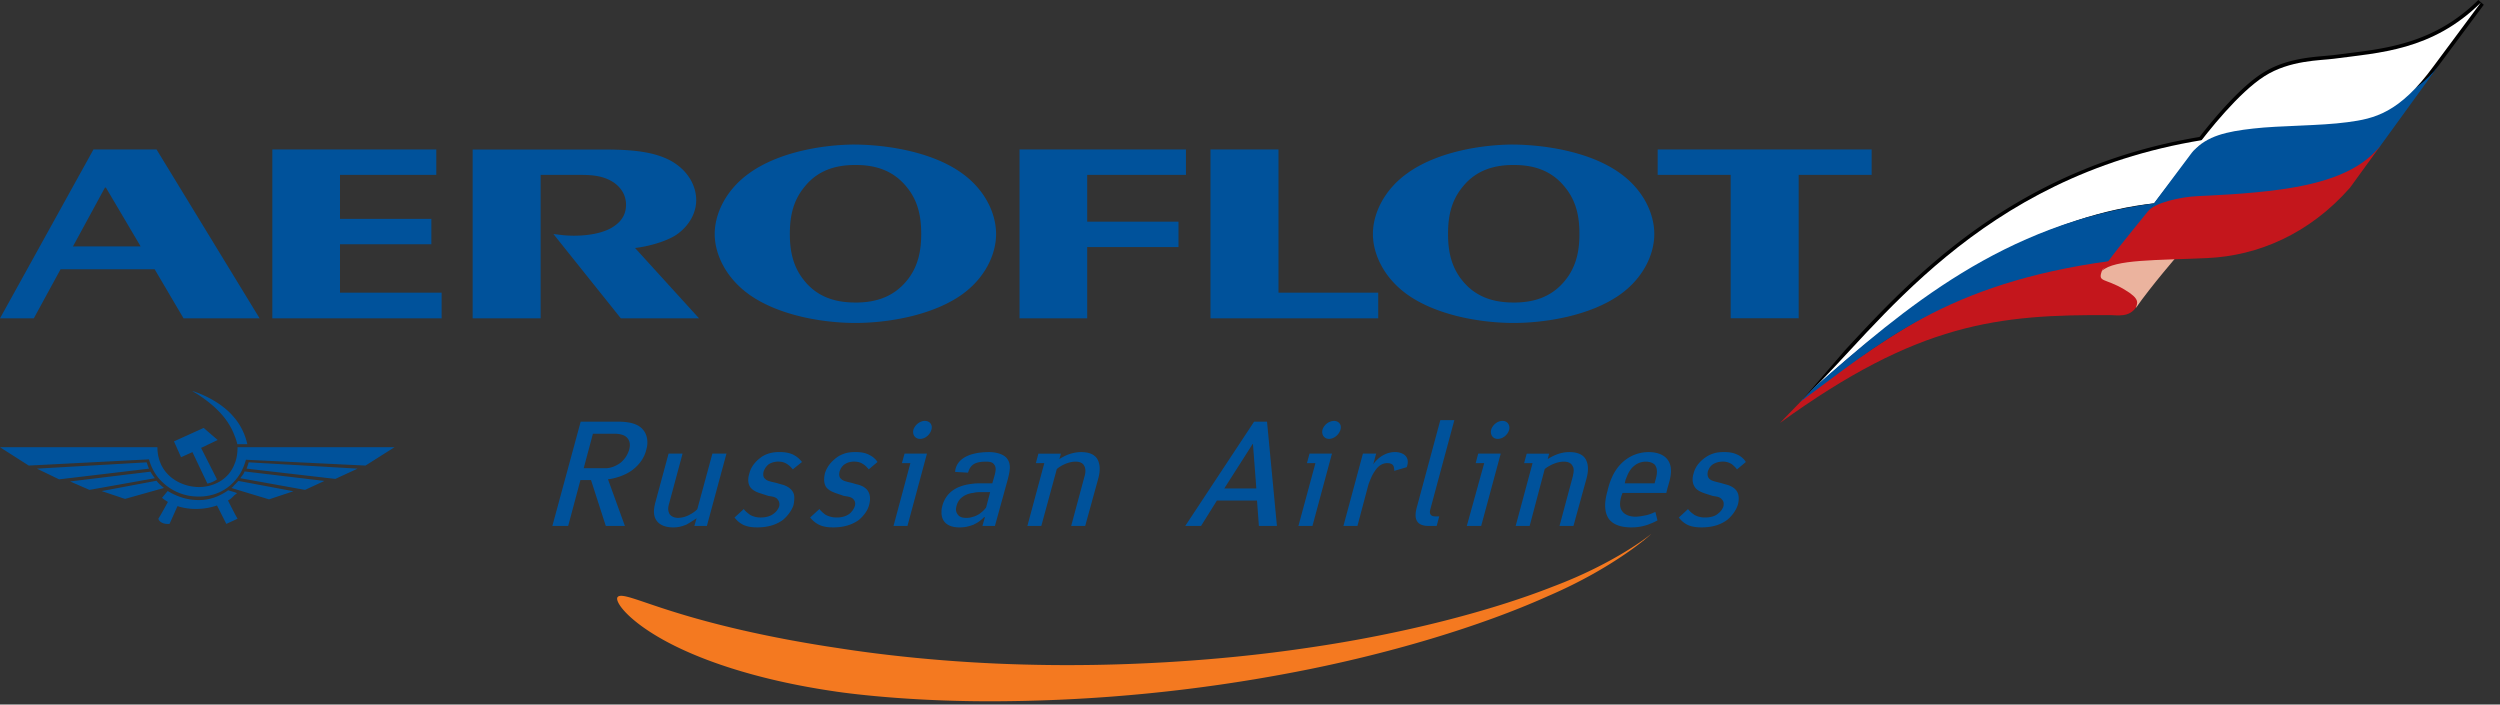 <svg width="110" height="31" fill="none" xmlns="http://www.w3.org/2000/svg"><rect width="100%" height="100%" fill="#333333" stroke="none"/><path fill-rule="evenodd" clip-rule="evenodd" d="M3.936 21.555l-.852-.371 3.534-.43c.062.102.123.192.195.287l-2.877.514zm9.485 0l.853-.394-3.514-.418c-.03.113-.124.203-.187.298l2.848.514zm-.513.06l-1.07.357-1.522-.46-.132-.042c.05-.04.092-.08.132-.133.064-.05.115-.123.175-.176l2.417.453zm2.825-.995l-.978.452-3.904-.452c.032-.09.063-.184.092-.278l4.79.278zm.35-.135l1.274-.807h-6.905c0 .288-.042.534-.136.747-.265.686-.933 1.015-1.601 1.005-.656-.019-1.326-.357-1.623-.983a1.781 1.781 0 01-.165-.769H0l1.264.807 5.292-.273c.102.377.29.706.536.949a2.265 2.265 0 001.623.687c.586.012 1.18-.202 1.6-.675.228-.245.402-.563.506-.945l5.26.257h.001zm-5.767 2.093l.136.246-.136.063-.358.164-.41-.811a2.87 2.87 0 01-.833.152 2.675 2.675 0 01-.906-.122l-.348.78c-.114.01-.268 0-.37-.073a.269.269 0 01-.124-.152l.125-.207.297-.532c-.093-.063-.175-.104-.258-.185l.247-.297c.423.257.885.398 1.338.398.452.012.902-.132 1.324-.43l.276.083.115.042-.115.091c-.081.082-.152.163-.285.235l.285.555zm0-4.194c.267.317.464.71.567 1.16h-.441a2.367 2.367 0 00-.127-.39c-.294-.778-.902-1.332-1.6-1.793l-.268-.164.268.092c.635.256 1.2.605 1.6 1.095zm-1.192 2.892c.116-.02.289-.082.423-.185l-.7-1.383.73-.348-.615-.532-.247.112-1.06.48.311.697.502-.224.656 1.383zm-1.91.194c-.041-.03-.083-.07-.122-.102a1.191 1.191 0 01-.204-.215l-2.416.454 1.028.345 1.714-.482zm-.658-.85c-.04-.09-.07-.183-.102-.277l-4.83.277.976.471 3.956-.47z" fill="#00529B"/><path fill-rule="evenodd" clip-rule="evenodd" d="M36.904 28.52c1.593.25 4.645.643 8.382.725 3.73.093 8.115-.124 12.26-.742 4.143-.6 8.027-1.607 10.785-2.694 2.779-1.044 4.333-2.316 4.326-2.321.015.007-1.604 1.48-4.548 2.742-2.914 1.312-7.028 2.57-11.36 3.383a71.136 71.136 0 01-12.557 1.24c-3.691.042-6.56-.29-7.564-.447-3.474-.516-5.996-1.427-7.536-2.305-1.554-.883-2.072-1.682-1.91-1.837.172-.184.946.188 2.513.672 1.57.49 3.958 1.102 7.21 1.584z" fill="#F47920"/><path fill-rule="evenodd" clip-rule="evenodd" d="M103.253 2.351l-.592.075-.379.036c-.712.062-1.786.153-2.733.755-.94.598-2.017 1.847-2.77 2.809-8.161 1.363-12.636 6.186-15.596 9.381l-1.856 2.16.31-.096C85.2 12.353 90.16 9.615 94.805 9.103l.07-.007.618-.805 1.301-1.703c.535-.481 1.276-.65 2.366-.775l1.903-.121 2.251-.158c1.287-.171 2.391-.467 3.908-2.545l2.065-2.78-.242-.209c-1.895 1.872-3.964 2.126-5.791 2.35v.001zm.039.318c1.582-.194 3.338-.474 5.033-1.704l-1.364 1.837c-1.445 1.978-2.44 2.25-3.691 2.416l-2.222.154-1.925.125c-.813.091-1.405.264-1.925.522.725-.91 1.685-1.997 2.525-2.531.88-.561 1.906-.647 2.585-.706l.396-.04.587-.073h.001zm-6.764 3.742a875.85 875.85 0 00-1.291 1.686l-.54.702c-3.968.456-8.157 2.516-12.731 6.242 2.89-3.097 7.175-7.297 14.563-8.63zm6.176-3.668h.002-.002z" fill="#000"/><path fill-rule="evenodd" clip-rule="evenodd" d="M79.533 17.36c5.902-4.302 9.075-6.01 16.085-6.072l-1.51 2.031c-.284.603-.725.576-1.19.548-5.012-.04-8.513.333-14.601 4.743l1.216-1.25z" fill="url(#paint0_linear)"/><path fill-rule="evenodd" clip-rule="evenodd" d="M79.529 17.354c5.94-5.466 10.898-7.928 15.258-8.409.386-.509 1.717-2.215 2.12-2.783C86.97 7.78 82.576 14.489 79.53 17.354z" fill="#fff"/><path fill-rule="evenodd" clip-rule="evenodd" d="M79.834 17.041c-.118.113-.528.553-.645.658 3.485-2.563 6.404-5.231 13.674-6.218.362-.41 1.42-1.796 1.918-2.536-6.628.899-10.962 4.59-14.947 8.096z" fill="url(#paint1_linear)"/><path fill-rule="evenodd" clip-rule="evenodd" d="M93.976 13.554c.064-.224.22-.39-.516-.824-.867-.509-1.167-.295-.975-.813.143-.393 2.005-1.175 3.364-.716 0 0-1.206 1.393-1.873 2.353z" fill="url(#paint2_linear)"/><path fill-rule="evenodd" clip-rule="evenodd" d="M99.198 5.522c-1.36.181-2.217.519-2.762 1.203l-1.898 2.536c.414-.369 1.665-.55 3.02-.585l.19.004.173-.004.605-.02c1.923-.074 4.592-.345 6.151-2.156l2.335-3.22.28-.384c-2.029 2.664-6.656 2.434-8.094 2.625z" fill="#00529B"/><path fill-rule="evenodd" clip-rule="evenodd" d="M100.325 8.34c-1.459.203-3.127.264-3.605.288-.817.036-1.903.296-2.203.66-.916 1.135-1.793 2.193-2.031 2.63.56-.516 2.4-.46 4.635-.563 2.232-.101 4.493-1.064 6.276-3.092l1.355-1.867c-.907 1.16-2.505 1.676-4.427 1.944z" fill="#C4161C"/><path fill-rule="evenodd" clip-rule="evenodd" d="M102.682 2.585c-.593.08-1.933.058-3.046.768-1.116.71-2.46 2.393-3.12 3.28.614-.655 1.429-.842 2.625-.977 1.195-.137 2.923-.114 4.15-.28 1.18-.156 2.277-.392 3.799-2.479l2.066-2.781c-2.141 2.115-4.48 2.203-6.474 2.469z" fill="url(#paint3_linear)"/><path fill-rule="evenodd" clip-rule="evenodd" d="M14.96 12.876v-2.127h4.02V9.63h-4.02V7.695h4.237V6.577h-7.214v7.43h7.448v-1.131h-4.47zM23.788 14.006V7.695h1.75c.533 0 1.025.04 1.474.339.327.232.533.562.533.971 0 .342-.122.694-.573.979-.588.382-1.611.434-2.254.357l-.368-.044 2.966 3.709h3.441l-2.815-3.095c.505-.055 1.313-.255 1.803-.57.587-.397.888-.983.888-1.53 0-.611-.33-1.277-1.078-1.715-.89-.503-2.105-.518-3.225-.518h-5.533v7.429h2.99v-.001zM47.836 9.753V7.695h4.346V6.577H44.86v7.43h2.976V10.87h4.018V9.753h-4.018zM53.261 6.577v7.43h7.38v-1.131h-4.387v-6.3h-2.993zM82.351 6.577h-9.413v1.118h3.211v6.31h2.993v-6.31h3.21V6.577zM66.598 6.36c-1.393 0-3.347.315-4.66 1.252-1.04.736-1.53 1.789-1.53 2.685 0 .888.49 1.938 1.53 2.674 1.313.925 3.267 1.239 4.66 1.239 1.393 0 3.361-.315 4.672-1.24 1.04-.735 1.519-1.785 1.519-2.673 0-.896-.48-1.949-1.52-2.685-1.31-.937-3.278-1.238-4.67-1.251zm0 6.951c-.739 0-1.613-.164-2.257-.969-.532-.653-.627-1.404-.627-2.045 0-.666.095-1.403.627-2.056.644-.82 1.518-.982 2.257-.982.75 0 1.614.162 2.265.982.535.653.632 1.39.632 2.056 0 .64-.097 1.392-.632 2.045-.651.806-1.515.97-2.265.97zM37.637 6.36c-1.392 0-3.346.315-4.657 1.252-1.04.736-1.533 1.789-1.533 2.685 0 .888.493 1.938 1.533 2.674 1.311.925 3.265 1.239 4.657 1.239s3.362-.315 4.674-1.24c1.037-.735 1.517-1.785 1.517-2.673 0-.896-.48-1.949-1.517-2.685C41 6.675 39.03 6.374 37.637 6.361zm0 6.951c-.738 0-1.613-.164-2.254-.969-.533-.653-.63-1.404-.63-2.045 0-.666.097-1.403.63-2.056.641-.82 1.516-.982 2.254-.982.75 0 1.613.162 2.268.982.533.653.628 1.39.628 2.056 0 .64-.095 1.392-.628 2.045-.655.806-1.518.97-2.268.97zM1.488 14.006l1.176-2.157h4.142l1.27 2.157h3.346l-4.534-7.43H4.113L0 14.007H1.49zm1.722-3.163l1.408-2.589h.042l1.529 2.589H3.21zM31.345 19.96l-.663 2.44c-.082.097-.21.178-.325.24a1.108 1.108 0 01-.52.147c-.162 0-.306-.065-.372-.164-.048-.082-.096-.21-.032-.437l.6-2.227h-.616l-.581 2.147c-.05.196-.13.534.047.792.098.146.31.308.744.308.18 0 .358-.031.586-.129.145-.084.305-.18.436-.276l-.096.34h.55l.861-3.181h-.619zM35.288 20.327a1.139 1.139 0 00-.359-.307c-.206-.11-.435-.129-.632-.129-.21 0-.47.02-.76.194-.21.148-.47.372-.565.745-.086.274-.051.483.047.614.113.146.307.225.472.273l.306.1c.16.032.323.032.42.158a.34.34 0 01.066.308.664.664 0 01-.227.307c-.113.098-.309.18-.583.18a.918.918 0 01-.47-.117c-.128-.095-.227-.176-.276-.255l-.407.373c.293.383.652.434 1.006.434.242 0 .73-.031 1.136-.339.224-.193.388-.438.454-.647.032-.164.064-.403-.016-.551-.115-.225-.374-.322-.52-.355l-.227-.066c-.29-.065-.42-.096-.486-.178-.063-.046-.114-.144-.063-.337a.699.699 0 01.224-.308.788.788 0 01.423-.113c.146 0 .275.034.39.113.097.064.177.146.242.228l.405-.325zM38.61 20.327a.872.872 0 00-.355-.307c-.193-.11-.423-.129-.615-.129-.224 0-.47.02-.762.194-.21.148-.47.372-.583.745-.062.274-.032.483.065.614.113.146.326.225.47.273l.29.1c.163.032.327.032.439.158.049.066.097.148.049.308a.765.765 0 01-.212.307c-.114.098-.307.18-.583.18-.178 0-.323-.036-.485-.117a1.397 1.397 0 01-.276-.255l-.406.373c.312.383.667.434 1.021.434.245 0 .729-.031 1.136-.339.226-.193.389-.438.437-.647.05-.164.064-.403-.016-.551-.097-.225-.357-.322-.517-.355l-.229-.066c-.277-.065-.402-.096-.47-.178-.063-.046-.111-.144-.063-.337.032-.08.08-.212.226-.308a.73.73 0 01.404-.113c.165 0 .292.034.407.113.098.064.177.146.243.228l.386-.325zM39.8 19.959l-.116.418h.373l-.742 2.763h.613l.858-3.181h-.987zm.389-1.05c-.052.224.08.402.293.402.226 0 .435-.179.5-.403.063-.212-.065-.389-.293-.389-.207 0-.435.177-.5.39zM45.818 23.14l.682-2.504c.214-.179.537-.324.827-.324.21 0 .327.08.373.177.098.147.05.387.015.485l-.583 2.167h.617l.583-2.117c.066-.26.096-.567-.049-.825-.13-.209-.371-.307-.713-.307-.209 0-.566.049-.957.308l.066-.24h-.99l-.111.417h.371l-.744 2.764h.613zM25.55 18.552l-1.246 4.589H25l.539-2.018h.466l.65 2.018h.84l-.744-2.053c.342-.035.796-.194 1.07-.405.306-.226.536-.55.613-.888.099-.326.053-.662-.14-.886-.261-.325-.78-.357-1.153-.357h-1.59zm1.153 2.049h-1.02l.406-1.517h.924c.098 0 .403 0 .566.162.096.097.178.259.11.517a1.145 1.145 0 01-.386.598c-.21.16-.439.226-.6.24zM42.82 21.282c-.648.065-1.184.323-1.361.987-.017.078-.033.145-.033.209v.112c.016.357.258.616.793.616.193 0 .388-.031.6-.116.018 0 .033-.013.064-.03.212-.097.37-.26.422-.307h.032l-.11.388h.55l.566-2.053c.082-.324.16-.647-.018-.889-.147-.226-.517-.307-.807-.307-.278 0-.52.033-.699.081-.565.144-.778.485-.794.791l.569.033c.046-.16.113-.275.225-.356.131-.095.325-.129.568-.129.131 0 .291.015.356.13.099.113.065.274.034.421l-.115.403h-.453c-.131 0-.274 0-.389.016zm0 1.453a.82.82 0 01-.294.052c-.126 0-.29-.015-.386-.148-.08-.114-.099-.226-.049-.388a.68.68 0 01.258-.387.972.972 0 01.47-.176c.08-.02.178-.034.294-.034h.453l-.178.677c-.099.13-.195.21-.31.292-.096.051-.179.1-.259.112zM57.618 19.959l-.112.418h.373l-.748 2.763h.617l.858-3.181h-.988zm.57-1.05c-.05.224.079.402.292.402.208 0 .435-.179.5-.403.066-.212-.065-.389-.292-.389a.564.564 0 00-.5.39zM59.968 19.96l-.857 3.18h.616l.486-1.827c.08-.209.16-.42.276-.58.194-.308.418-.356.55-.356.082 0 .177.015.243.08.046.05.065.144.065.26l.551-.162c.111-.322 0-.502-.193-.596a.744.744 0 00-.326-.068c-.357 0-.71.194-.956.533l.128-.465h-.582zM63.374 18.487l-1.02 3.782c-.079.29-.227.872.504.872h.356l.112-.42h-.176c-.307 0-.228-.26-.213-.322l1.054-3.912h-.617zM65.04 19.959l-.109.418h.374l-.765 2.763h.632l.86-3.181h-.992zm.569-1.05c-.05.224.08.402.291.402.228 0 .44-.179.503-.403.048-.212-.082-.389-.29-.389-.228 0-.438.177-.504.39zM67.305 23.14l.663-2.504c.227-.179.552-.324.841-.324.212 0 .327.08.374.177.113.147.033.387.017.485l-.582 2.167h.614l.583-2.117c.065-.26.098-.567-.049-.825-.126-.209-.372-.307-.71-.307-.228 0-.553.049-.957.308l.064-.24h-.987l-.115.417h.372l-.743 2.764h.615zM76.817 20.327a.829.829 0 00-.341-.307c-.21-.11-.418-.129-.614-.129-.23 0-.47.02-.76.194-.228.148-.487.372-.584.745-.085.274-.033.483.063.614.098.146.309.225.455.273l.308.1c.16.032.326.032.418.158.068.066.1.148.068.308a.641.641 0 01-.227.307c-.099.098-.292.18-.583.18a.961.961 0 01-.472-.117c-.129-.095-.224-.176-.274-.255l-.405.373c.29.383.65.434 1.005.434.259 0 .73-.031 1.134-.339.228-.193.387-.438.454-.647.049-.164.066-.403-.013-.551-.1-.225-.378-.322-.52-.355l-.23-.066c-.271-.065-.404-.096-.484-.178-.05-.046-.113-.144-.066-.337.033-.08.078-.212.228-.308a.804.804 0 01.421-.113.7.7 0 01.402.113c.083.064.163.146.229.228l.388-.325zM52.15 23.14h.697l.697-1.116h1.765l.082 1.117h.794l-.436-4.589h-.568l-3.03 4.589h-.001zm1.718-1.648l1.247-1.955h.015l.149 1.956h-1.411zM71.393 21.688h1.925l.051-.21c.129-.425.257-.86.033-1.213-.195-.305-.584-.373-.86-.373-.411 0-.805.146-1.118.42-.423.372-.597.871-.695 1.293-.097.34-.196.856.063 1.23.243.32.683.37.989.37.248 0 .477-.034.715-.116.128-.046.289-.111.434-.191l-.094-.373c-.148.065-.26.114-.423.149-.151.027-.294.06-.456.06-.24 0-.453-.08-.564-.223-.18-.21-.097-.537-.048-.695l.048-.128zm.096-.422l.032-.143c.067-.165.147-.423.355-.602a.8.8 0 01.537-.209c.163 0 .322.05.405.146.144.195.08.469.018.68l-.035.128h-1.312z" fill="#00529B"/><defs><linearGradient id="paint0_linear" x1="-914.499" y1="988.341" x2="-908.983" y2="993.499" gradientUnits="userSpaceOnUse"><stop stop-color="#C4161C"/><stop offset=".01" stop-color="#C4161C"/><stop offset=".3" stop-color="#C93627"/><stop offset=".5" stop-color="#EBB39E"/><stop offset=".72" stop-color="#C93627"/><stop offset="1" stop-color="#C4161C"/></linearGradient><linearGradient id="paint1_linear" x1="-508.039" y1="555.553" x2="-504.712" y2="558.663" gradientUnits="userSpaceOnUse"><stop stop-color="#00529B"/><stop offset=".11" stop-color="#00529B"/><stop offset=".5" stop-color="#778EC1"/><stop offset=".52" stop-color="#728ABF"/><stop offset=".73" stop-color="#3C69AA"/><stop offset=".88" stop-color="#00589F"/><stop offset=".96" stop-color="#00529B"/><stop offset="1" stop-color="#00529B"/></linearGradient><linearGradient id="paint2_linear" x1="-181.356" y1="331.568" x2="-179.384" y2="332.803" gradientUnits="userSpaceOnUse"><stop stop-color="#C4161C"/><stop offset=".01" stop-color="#C4161C"/><stop offset=".49" stop-color="#C93627"/><stop offset="1" stop-color="#EBB39E"/></linearGradient><linearGradient id="paint3_linear" x1="-606.309" y1="795.342" x2="-600.506" y2="799.91" gradientUnits="userSpaceOnUse"><stop stop-color="#fff"/><stop offset=".3" stop-color="#fff"/><stop offset=".51" stop-color="#D4D9EC"/><stop offset=".7" stop-color="#fff"/><stop offset="1" stop-color="#fff"/></linearGradient></defs></svg>
